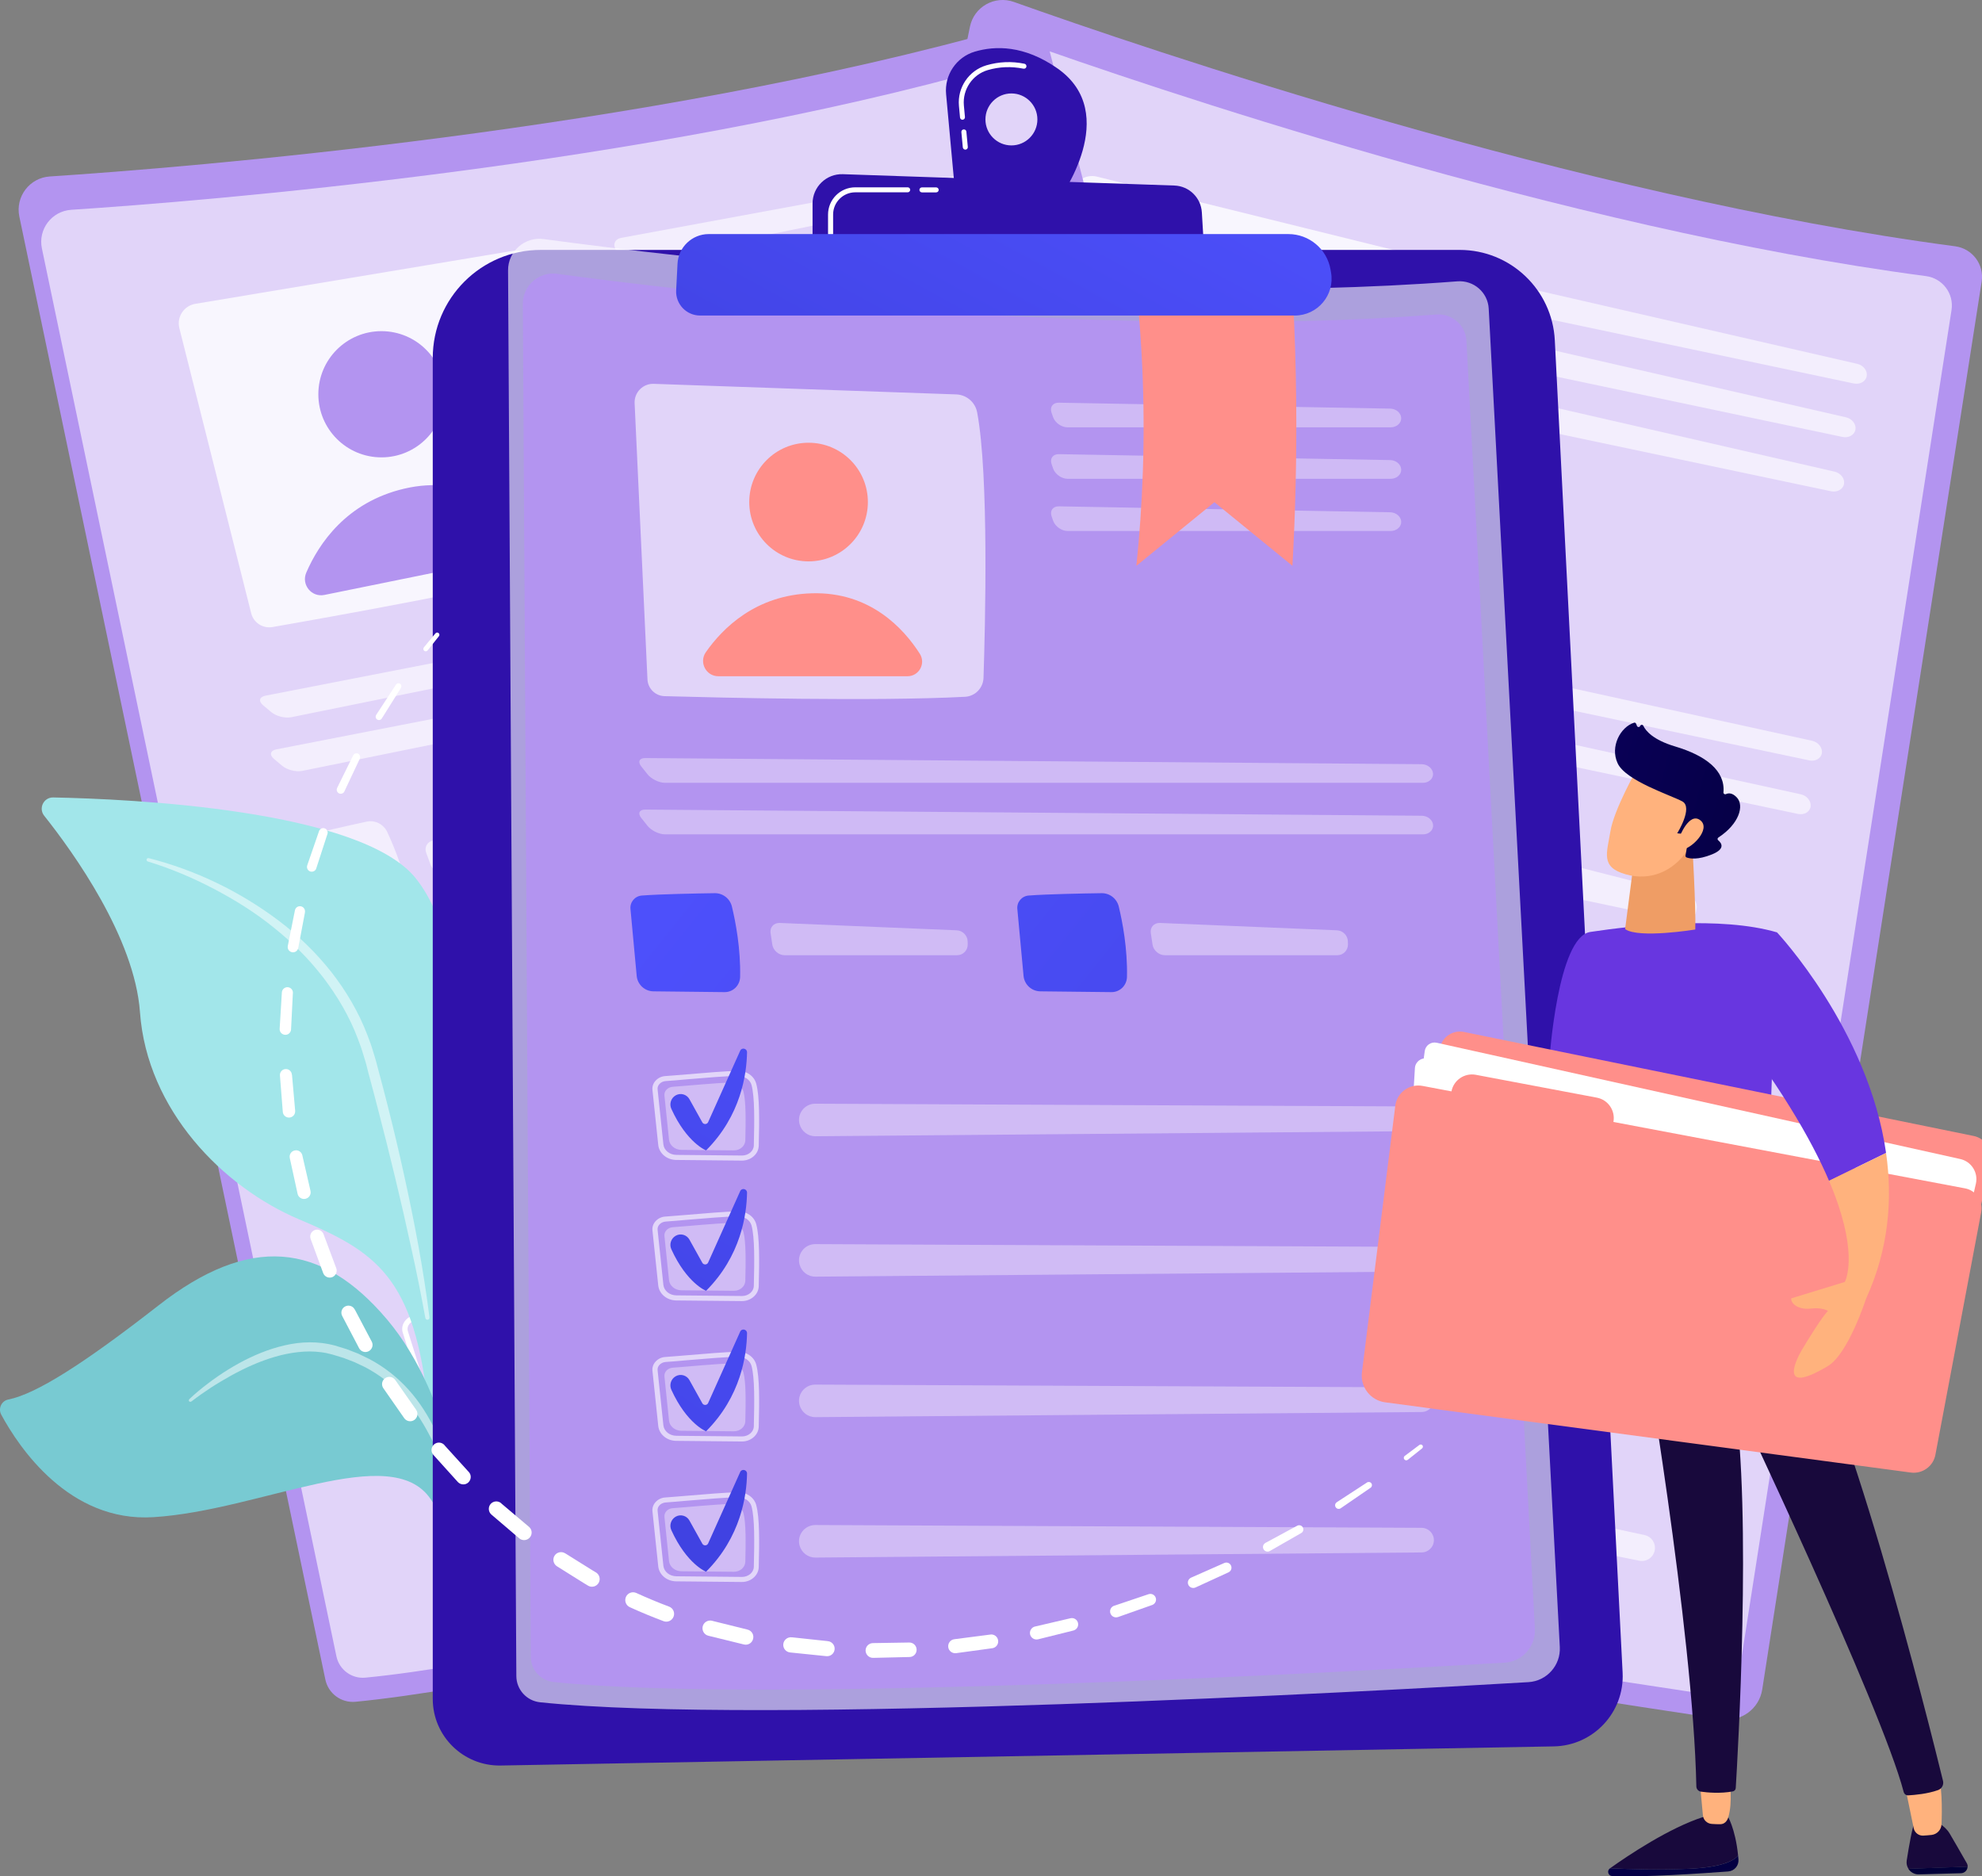 <?xml version="1.0" encoding="utf-8"?>
<!-- Generator: Adobe Illustrator 23.1.0, SVG Export Plug-In . SVG Version: 6.00 Build 0)  -->
<svg version="1.1" id="Layer_1" xmlns="http://www.w3.org/2000/svg" xmlns:xlink="http://www.w3.org/1999/xlink" x="0px" y="0px"
	 viewBox="0 0 2776.8 2628.5" style="enable-background:new 0 0 2776.8 2628.5;" xml:space="preserve">
<rect x="0" y="0" width="2776.8" height="2628.5" fill="#808080" stroke="none"/>
<style type="text/css">
	.st0{display:none;}
	.st1{display:inline;}
	.st2{fill:#FFFFFF;}
	.st3{display:none;fill:url(#SVGID_1_);}
	.st4{fill:#B394F0;}
	.st5{opacity:0.6;fill:#FFFFFF;enable-background:new    ;}
	.st6{opacity:0.78;fill:#FFFFFF;enable-background:new    ;}
	.st7{fill:url(#SVGID_2_);}
	.st8{fill:url(#SVGID_3_);}
	.st9{opacity:0.6;}
	.st10{fill:url(#SVGID_4_);}
	.st11{fill:url(#SVGID_5_);}
	.st12{fill:url(#SVGID_6_);}
	.st13{fill:url(#SVGID_7_);}
	.st14{fill:url(#SVGID_8_);}
	.st15{fill:#A2E6EA;}
	.st16{opacity:0.5;fill:#FFFFFF;enable-background:new    ;}
	.st17{fill:#78CAD2;}
	.st18{fill:#2F11AA;}
	.st19{fill:#E1D4F9;}
	.st20{fill:#FF8F8A;}
	.st21{fill:url(#SVGID_9_);}
	.st22{fill:url(#SVGID_10_);}
	.st23{fill:#E2D6F9;}
	.st24{opacity:0.6;fill:#E2D6F9;enable-background:new    ;}
	.st25{fill:url(#SVGID_11_);}
	.st26{fill:url(#SVGID_12_);}
	.st27{fill:url(#SVGID_13_);}
	.st28{fill:url(#SVGID_14_);}
	.st29{fill:url(#SVGID_15_);}
	.st30{fill:#18093C;}
	.st31{fill:url(#SVGID_16_);}
	.st32{fill:url(#SVGID_17_);}
	.st33{fill:#FFB27D;}
	.st34{fill:url(#SVGID_18_);}
	.st35{fill:#6836E0;}
	.st36{fill:#EF9D65;}
	.st37{fill:url(#SVGID_19_);}
</style>
<g id="Background" class="st0">
	<g class="st1">
		<g>
			<rect x="-460" y="-560.4" class="st2" width="3710" height="3710"/>
		</g>
	</g>
</g>
<g id="Illustration">
	<g>
		
			<linearGradient id="SVGID_1_" gradientUnits="userSpaceOnUse" x1="2793.592" y1="-308.104" x2="292.461" y2="2541.289" gradientTransform="matrix(1 0 0 -1 0 2589.24)">
			<stop  offset="0" style="stop-color:#DAE3FE"/>
			<stop  offset="1" style="stop-color:#E9EFFD"/>
		</linearGradient>
		<path class="st3" d="M2450.4,2267.7c-503.7,531.6-1277.5,374.3-1391.9,349c-144.1-31.8-486.9-107.6-742.7-406.7
			C-75.9,1752.1-36.3,1036.5,266.2,554.1c88-140.4,384.2-557.5,940.4-648.3c32.5-5.3,613.3-90.5,1080.6,301.6
			c63,52.9,164.7,148.6,253.9,288C2817.6,928.1,2948.5,1742.1,2450.4,2267.7z"/>
		<g>
			<path class="st4" d="M1358.9,37.4c5.7-27.9,34.7-44.2,61.5-34.7C1598.1,66,2210.8,275.3,2739.2,345c24.1,3.2,40.9,25.5,37.1,49.5
				l-307.4,1972.2c-4.2,27-29.5,45.6-56.5,41.6C2191,2375.2,1279.8,2235.4,965.7,2134c-19.1-6.2-30.5-25.8-26.5-45.4L1358.9,37.4z"
				/>
			<path class="st5" d="M1370.1,90.8c5.5-26.8,33.4-42.6,59.2-33.4c171,61,760.6,262.3,1269.1,329.4c23.2,3.1,39.3,24.5,35.7,47.6
				l-295.8,1897.9c-4.1,26-28.3,43.9-54.4,40c-213.1-31.9-1089.9-166.4-1392.3-264c-18.4-5.9-29.3-24.8-25.5-43.7L1370.1,90.8z"/>
			<path class="st6" d="M1536.7,247.4c-15.8-3.9-31.5,6.5-34.1,22.5l-66.1,406.3c-2.2,13.5,6.4,26.4,19.7,29.6
				c74.1,17.8,305.1,72.4,437.7,93.2c15,2.4,29.3-7.2,32.9-21.9c18.4-74.9,70.2-293.4,72.3-388.9c0.3-15.4-10.1-29-25.1-32.7
				L1536.7,247.4z"/>
			
				<linearGradient id="SVGID_2_" gradientUnits="userSpaceOnUse" x1="1938.265" y1="2369.627" x2="1271.243" y2="1376.59" gradientTransform="matrix(0.979 0.206 0.206 -0.979 -523.356 2253.781)">
				<stop  offset="0" style="stop-color:#FDF53F"/>
				<stop  offset="1" style="stop-color:#D93C65"/>
			</linearGradient>
			<circle class="st7" cx="1725.7" cy="467.2" r="88.4"/>
			
				<linearGradient id="SVGID_3_" gradientUnits="userSpaceOnUse" x1="2052.181" y1="2293.098" x2="1385.171" y2="1300.079" gradientTransform="matrix(0.979 0.206 0.206 -0.979 -523.356 2253.781)">
				<stop  offset="0" style="stop-color:#FDF53F"/>
				<stop  offset="1" style="stop-color:#D93C65"/>
			</linearGradient>
			<path class="st8" d="M1540.8,693.4l275.6,58.1c16.9,3.6,31-13,24.9-29.1c-15.7-41.6-53.3-105.7-138.7-121.1
				c-82.2-14.9-140.9,23.5-172.6,53.2C1516.5,667.1,1522.7,689.6,1540.8,693.4z"/>
			<g class="st9">
				<path class="st2" d="M2597.2,537.2c8.6,1.8,16.8-2.8,18.1-10.3s-4.6-15.2-13.2-17.2L2121,399.3c-8.6-2-14.7,3.6-13.5,12.3l0.9,7
					c1.2,8.7,9.2,17.4,17.8,19.2L2597.2,537.2z"/>
			</g>
			<g class="st9">
				<path class="st2" d="M2105.1,474.3c-8.6-2-14.7,3.6-13.5,12.3l0.9,7c1.2,8.7,9.2,17.4,17.8,19.2l471.1,99.3
					c8.6,1.8,16.8-2.8,18.1-10.3s-4.6-15.2-13.2-17.2L2105.1,474.3z"/>
			</g>
			<g class="st9">
				<path class="st2" d="M2089.1,550.4c-8.6-2-14.7,3.6-13.5,12.3l0.9,7c1.2,8.7,9.2,17.4,17.8,19.2l471.1,99.3
					c8.6,1.8,16.8-2.8,18.1-10.3s-4.6-15.2-13.2-17.2L2089.1,550.4z"/>
			</g>
			<g class="st9">
				<path class="st2" d="M2534.9,1065.2c8.6,1.8,16.6-2.9,17.6-10.4s-5.1-15.2-13.7-17.1L1409.1,790.3c-8.6-1.9-12.4,3-8.5,10.9
					l6.8,13.6c4,7.9,14.2,15.8,22.9,17.6L2534.9,1065.2z"/>
			</g>
			<g class="st9">
				<path class="st2" d="M1393.3,865.3c-8.6-1.9-12.4,3-8.5,10.9l6.8,13.6c4,7.9,14.2,15.8,22.9,17.6l1104.6,232.8
					c8.6,1.8,16.6-2.9,17.6-10.4s-5.1-15.2-13.7-17.1L1393.3,865.3z"/>
			</g>
			<path class="st5" d="M1361.8,989.5c27.6,3.6,78.8,13.4,106.9,18.9c11.9,2.3,20.6,12.6,21,24.7c0.7,23.6-0.1,64.1-9.7,105.2
				c-2.9,12.3-15.1,20-27.4,17.3l-103.3-22.9c-12.7-2.8-21.2-14.8-19.7-27.7l11.4-99.3C1342.2,995.5,1351.6,988.1,1361.8,989.5z"/>
			<g class="st9">
				<path class="st2" d="M1544.8,1069.8c-8.5-2.2-16,3.2-16.5,12l-1,17.2c-0.5,8.8,6.1,17.5,14.8,19.3l251.4,53
					c8.6,1.8,17.1-3.8,18.8-12.4l0.8-4.3c1.7-8.7-3.9-17.5-12.4-19.7L1544.8,1069.8z"/>
			</g>
			<path class="st5" d="M1925.7,1108.3c27.6,3.6,78.8,13.4,106.9,18.9c11.9,2.3,20.6,12.6,21,24.7c0.7,23.6-0.1,64.1-9.7,105.2
				c-2.9,12.3-15.1,20-27.4,17.3l-103.3-22.9c-12.7-2.8-21.2-14.8-19.7-27.7l11.4-99.3C1906.1,1114.3,1915.4,1106.9,1925.7,1108.3z"
				/>
			<g class="st9">
				<path class="st2" d="M2108.6,1188.6c-8.5-2.2-16,3.2-16.5,12l-1,17.2c-0.5,8.8,6.1,17.5,14.8,19.3l251.4,53
					c8.6,1.8,17.1-3.8,18.8-12.4l0.8-4.3c1.7-8.7-3.9-17.5-12.4-19.7L2108.6,1188.6z"/>
			</g>
			<g>
				<path class="st2" d="M1426.4,1406.5c-0.1,0-0.2,0-0.3-0.1l-95.3-21c-13.6-3-22.9-14.8-21.6-27.4l8.5-81.9
					c0.5-4.8,2.9-9.1,6.9-12.2c4.4-3.4,10.3-4.9,16.1-4.1l0,0c8.2,1.1,19.7,2.6,31.9,4.1c25.7,3.2,57.7,7.1,75.4,10.6
					c12.8,2.6,22.1,12.5,22.8,24.3c1.1,19.4-6.7,54.2-15.4,91.1C1452.6,1401.9,1439.6,1409.3,1426.4,1406.5z M1339.7,1267.2
					c-3.8-0.5-7.7,0.4-10.5,2.6c-2.3,1.8-3.8,4.3-4,7.1l-8.5,81.9c-0.9,8.8,5.9,17.1,15.8,19.3l95.3,21c0.1,0,0.1,0,0.2,0
					c9.3,2,18.3-3,20.2-11c8.6-36.3,16.3-70.5,15.2-88.9c-0.5-8.3-7.5-15.4-16.8-17.4c-17.5-3.5-49.3-7.4-74.9-10.5
					C1359.5,1269.8,1348,1268.4,1339.7,1267.2L1339.7,1267.2z"/>
				<path class="st5" d="M1348.3,1277.7c20.4,2.9,64.9,7.6,85.6,11.7c8.8,1.7,15.4,8.7,15.8,16.7c0.9,15.6-5.8,44.9-12.3,71.9
					c-1.9,8.1-10.8,13-19.9,11l-76.2-16.8c-9.4-2.1-15.8-10.1-14.9-18.6l6.8-65.4C1334,1281.3,1340.7,1276.6,1348.3,1277.7z"/>
				<g class="st9">
					<path class="st2" d="M1521.5,1371c0.6,11.1,8.5,20.3,19.4,22.5l885.2,178.7c10,2,19.7-4.5,21.6-14.6
						c1.8-9.8-4.4-19.2-14.1-21.3L1550.8,1346C1535.3,1342.7,1520.7,1355.1,1521.5,1371z"/>
				</g>
				
					<linearGradient id="SVGID_4_" gradientUnits="userSpaceOnUse" x1="1920.897" y1="1732.918" x2="1422.503" y2="882.276" gradientTransform="matrix(0.979 0.206 0.206 -0.979 -523.356 2253.781)">
					<stop  offset="0" style="stop-color:#A737D5"/>
					<stop  offset="1" style="stop-color:#EF497A"/>
				</linearGradient>
				<path class="st10" d="M1349.7,1291.1L1349.7,1291.1c8-2.7,16.6,1.7,19.1,9.8l11.7,37.7c1.2,3.8,6.2,4.6,8.5,1.4l68.6-94.2
					c3.4-4.7,10.8-1.3,9.5,4.4c-7.2,31.7-28.4,90.4-89.9,130.3c0,0-25.7-16.8-37.8-71.1C1337.6,1301.6,1342.1,1293.7,1349.7,1291.1z
					"/>
				<path class="st2" d="M1383.3,1611.2c-0.1,0-0.2,0-0.3-0.1l-95.3-21c-13.6-3-22.9-14.8-21.6-27.4l8.5-81.9
					c0.5-4.8,2.9-9.1,6.9-12.2c4.4-3.4,10.3-4.9,16.1-4.1l0,0c8.2,1.1,19.7,2.6,31.9,4.1c25.7,3.2,57.7,7.1,75.4,10.6
					c0.1,0,0.3,0.1,0.4,0.1c12.6,2.6,21.8,12.6,22.4,24.3c1.1,19.4-6.7,54.2-15.4,91.1C1409.5,1606.6,1396.5,1614,1383.3,1611.2z
					 M1296.6,1471.9c-3.8-0.5-7.7,0.4-10.5,2.6c-2.3,1.8-3.8,4.3-4,7.1l-8.5,81.9c-0.9,8.8,5.9,17.1,15.8,19.3l95.3,21
					c0.1,0,0.1,0,0.2,0c9.3,2,18.3-3,20.2-11c8.6-36.3,16.3-70.5,15.2-88.9c-0.5-8.3-7.5-15.6-16.8-17.4
					c-17.5-3.5-49.3-7.4-74.9-10.5C1316.4,1474.5,1304.8,1473.1,1296.6,1471.9L1296.6,1471.9z"/>
				<path class="st5" d="M1305.1,1482.4c20.4,2.9,64.9,7.6,85.6,11.7c8.8,1.7,15.4,8.7,15.8,16.7c0.9,15.6-5.8,44.9-12.3,71.9
					c-1.9,8.1-10.8,13-19.9,11l-76.2-16.8c-9.4-2.1-15.8-10.1-14.9-18.6l6.8-65.4C1290.8,1486,1297.6,1481.3,1305.1,1482.4z"/>
				<g class="st9">
					<path class="st2" d="M1478.4,1575.7c0.6,11.1,8.5,20.3,19.4,22.5l885.2,178.7c10,2,19.7-4.5,21.6-14.6
						c1.8-9.8-4.4-19.2-14.1-21.3l-882.8-190.3C1492.1,1547.4,1477.6,1559.8,1478.4,1575.7z"/>
				</g>
				
					<linearGradient id="SVGID_5_" gradientUnits="userSpaceOnUse" x1="2012.097" y1="1679.482" x2="1513.701" y2="828.839" gradientTransform="matrix(0.979 0.206 0.206 -0.979 -523.356 2253.781)">
					<stop  offset="0" style="stop-color:#A737D5"/>
					<stop  offset="1" style="stop-color:#EF497A"/>
				</linearGradient>
				<path class="st11" d="M1306.5,1495.8L1306.5,1495.8c8-2.7,16.6,1.7,19.1,9.8l11.7,37.7c1.2,3.8,6.2,4.6,8.5,1.4l68.6-94.2
					c3.4-4.7,10.8-1.3,9.5,4.4c-7.2,31.7-28.4,90.4-89.9,130.3c0,0-25.7-16.8-37.8-71.1C1294.5,1506.3,1298.9,1498.3,1306.5,1495.8z
					"/>
				<path class="st2" d="M1340.2,1815.9c-0.1,0-0.2,0-0.3-0.1l-95.3-21c-13.6-3-22.9-14.8-21.6-27.4l8.5-81.9
					c0.5-4.8,2.9-9.2,6.9-12.2c4.4-3.4,10.3-5,16.1-4.1l0,0c8.2,1.1,19.7,2.6,31.9,4.1c25.7,3.2,57.7,7.1,75.4,10.6
					c0.1,0,0.3,0.1,0.4,0.1c12.6,2.6,21.8,12.6,22.4,24.3c1.1,19.4-6.7,54.2-15.4,91.1C1366.4,1811.3,1353.4,1818.7,1340.2,1815.9z
					 M1253.5,1676.6c-3.8-0.5-7.7,0.4-10.5,2.6c-2.3,1.8-3.8,4.3-4,7.1l-8.5,81.9c-0.9,8.8,5.9,17.1,15.8,19.3l95.3,21
					c0.1,0,0.1,0,0.2,0c9.3,2,18.3-3,20.2-11c8.6-36.3,16.3-70.5,15.2-88.9c-0.5-8.3-7.5-15.6-16.8-17.4
					c-17.5-3.5-49.3-7.4-74.9-10.5C1273.2,1679.2,1261.7,1677.8,1253.5,1676.6L1253.5,1676.6z"/>
				<path class="st5" d="M1262,1687.1c20.4,2.9,64.9,7.6,85.6,11.7c8.8,1.7,15.4,8.7,15.8,16.7c0.9,15.6-5.8,44.9-12.3,71.9
					c-1.9,8.1-10.8,13-19.9,11l-76.2-16.8c-9.4-2.1-15.8-10.1-14.9-18.6l6.8-65.4C1247.7,1690.7,1254.4,1686,1262,1687.1z"/>
				<g class="st9">
					<path class="st2" d="M1435.3,1780.4c0.6,11.1,8.5,20.3,19.4,22.5l885.2,178.7c10,2,19.7-4.5,21.6-14.6
						c1.8-9.8-4.4-19.2-14.1-21.3l-882.8-190.3C1449,1752.1,1434.5,1764.5,1435.3,1780.4z"/>
				</g>
				
					<linearGradient id="SVGID_6_" gradientUnits="userSpaceOnUse" x1="2088.835" y1="1469.775" x2="1433.052" y2="555.427" gradientTransform="matrix(0.979 0.206 0.206 -0.979 -523.356 2253.781)">
					<stop  offset="0" style="stop-color:#A737D5"/>
					<stop  offset="1" style="stop-color:#EF497A"/>
				</linearGradient>
				<path class="st12" d="M1263.4,1700.5L1263.4,1700.5c8-2.7,16.6,1.7,19.1,9.8l11.7,37.7c1.2,3.8,6.2,4.6,8.5,1.4l68.6-94.2
					c3.4-4.7,10.8-1.3,9.5,4.4c-7.2,31.7-28.4,90.4-89.9,130.3c0,0-25.7-16.8-37.8-71.1C1251.3,1711,1255.8,1703,1263.4,1700.5z"/>
				<path class="st2" d="M1297,2020.6c-0.1,0-0.2,0-0.3-0.1l-95.3-21c-13.6-3-22.9-14.8-21.6-27.4l8.5-81.9
					c0.5-4.8,2.9-9.2,6.9-12.2c4.4-3.4,10.3-5,16.1-4.1l0,0c8.2,1.1,19.7,2.6,31.9,4.1c25.7,3.2,57.7,7.1,75.4,10.6
					c0.1,0,0.3,0.1,0.4,0.1c12.6,2.6,21.8,12.6,22.4,24.3c1.1,19.4-6.7,54.2-15.4,91.1C1323.2,2016,1310.2,2023.4,1297,2020.6z
					 M1210.3,1881.3c-3.8-0.5-7.7,0.4-10.5,2.6c-2.3,1.8-3.8,4.3-4,7.1l-8.5,81.9c-0.9,8.8,5.9,17.1,15.8,19.3l95.3,21
					c0.1,0,0.1,0,0.2,0c9.3,2,18.3-3,20.2-11c8.6-36.3,16.3-70.5,15.2-88.9c-0.5-8.3-7.5-15.7-16.8-17.4
					c-17.5-3.5-49.3-7.4-74.9-10.5C1230.1,1883.9,1218.5,1882.5,1210.3,1881.3L1210.3,1881.3z"/>
				<path class="st5" d="M1218.8,1891.7c20.4,2.9,64.9,7.6,85.6,11.7c8.8,1.7,15.4,8.7,15.8,16.7c0.9,15.6-5.8,44.9-12.3,71.9
					c-1.9,8.1-10.8,13-19.9,11l-76.2-16.8c-9.4-2.1-15.8-10.1-14.9-18.6l6.8-65.4C1204.6,1895.4,1211.3,1890.7,1218.8,1891.7z"/>
				<g class="st9">
					<path class="st2" d="M1392.1,1985.1L1392.1,1985.1c0.6,11.1,8.5,20.3,19.4,22.5l885.2,178.7c10,2,19.7-4.5,21.6-14.6
						c1.8-9.8-4.4-19.2-14.1-21.3l-882.8-190.3C1405.9,1956.8,1391.3,1969.2,1392.1,1985.1z"/>
				</g>
				
					<linearGradient id="SVGID_7_" gradientUnits="userSpaceOnUse" x1="2194.613" y1="1572.541" x2="1696.218" y2="721.898" gradientTransform="matrix(0.979 0.206 0.206 -0.979 -523.356 2253.781)">
					<stop  offset="0" style="stop-color:#A737D5"/>
					<stop  offset="1" style="stop-color:#EF497A"/>
				</linearGradient>
				<path class="st13" d="M1220.3,1905.2L1220.3,1905.2c8-2.7,16.6,1.7,19.1,9.8l11.7,37.7c1.2,3.8,6.2,4.6,8.5,1.4l68.6-94.2
					c3.4-4.7,10.8-1.3,9.5,4.4c-7.2,31.7-28.4,90.4-89.9,130.3c0,0-25.7-16.8-37.8-71.1C1208.2,1915.7,1212.6,1907.7,1220.3,1905.2z
					"/>
			</g>
		</g>
		<g>
			<path class="st4" d="M27.1,303.4c-5.8-27.8,14.3-54.4,42.7-56.2C258,234.8,903.5,183.7,1416.1,38c23.4-6.6,47.6,7.2,53.7,30.7
				l500.5,1932.2c6.9,26.5-8.9,53.6-35.4,60.6c-216.4,57.4-1108.2,290.8-1436.8,322.4c-20,1.9-38.2-11.5-42.3-31.2L27.1,303.4z"/>
			<path class="st5" d="M58.7,348c-5.6-26.8,13.8-52.3,41.1-54.1C280.9,282,902.1,232.8,1395.4,92.6c22.5-6.4,45.8,6.9,51.7,29.5
				l481.7,1859.4c6.6,25.5-8.6,51.5-34.1,58.3c-208.2,55.3-1066.5,279.8-1382.7,310.3c-19.2,1.9-36.8-11.1-40.7-30L58.7,348z"/>
			<path class="st6" d="M251.3,459.8L351.9,859c3.3,13.3,16.3,21.7,29.8,19.4c75.1-13.1,308.8-54.6,438.7-88.1
				c14.7-3.8,24-18.2,21.5-33.2c-12.8-76.1-52-297.2-87.9-385.6c-5.8-14.3-20.8-22.6-36-20l-444.3,74.1
				C257.6,428.3,247.3,444,251.3,459.8z"/>
			<ellipse class="st4" cx="534.4" cy="552.3" rx="88.4" ry="88.4"/>
			<path class="st4" d="M454.5,833.4l276-56.1c16.9-3.4,23.3-24.2,11.3-36.6c-30.9-31.9-90.9-75.9-175.3-56.2
				c-81.4,19-120,77.5-137.3,117.4C421.7,818.9,436.4,837.1,454.5,833.4z"/>
			<g class="st9">
				<path class="st2" d="M1362.1,270.7c8.6-1.8,14.3-9.2,12.6-16.6c-1.7-7.4-10.2-12.1-18.9-10.5l-485.5,89.6
					c-8.7,1.6-12.1,9.1-7.5,16.7l3.6,6.1c4.5,7.6,15.3,12.3,23.9,10.6L1362.1,270.7z"/>
			</g>
			<g class="st9">
				<path class="st2" d="M885.5,408.3c-8.7,1.6-12.1,9.1-7.5,16.7l3.6,6.1c4.5,7.6,15.3,12.3,23.9,10.6l471.8-95.8
					c8.6-1.8,14.3-9.2,12.6-16.6c-1.7-7.4-10.2-12.1-18.9-10.5L885.5,408.3z"/>
			</g>
			<g class="st9">
				<path class="st2" d="M901,484.5c-8.7,1.6-12.1,9.1-7.5,16.7l3.6,6.1c4.5,7.6,15.3,12.3,23.9,10.6l471.8-95.8
					c8.6-1.8,14.3-9.2,12.6-16.6c-1.7-7.4-10.2-12.1-18.9-10.5L901,484.5z"/>
			</g>
			<g class="st9">
				<path class="st2" d="M1514.5,780.1c8.6-1.8,14.1-9.2,12.1-16.5s-10.7-12-19.4-10.3L372,974.5c-8.7,1.7-10.2,7.7-3.5,13.4
					l11.6,9.7c6.8,5.7,19.4,8.9,28,7.1L1514.5,780.1z"/>
			</g>
			<g class="st9">
				<path class="st2" d="M387.3,1049.7c-8.7,1.7-10.2,7.7-3.5,13.4l11.6,9.7c6.8,5.7,19.4,8.9,28,7.1l1106.2-224.7
					c8.6-1.8,14.1-9.2,12.1-16.5s-10.7-12-19.4-10.3L387.3,1049.7z"/>
			</g>
			<path class="st5" d="M407.7,1176.1c26.8-7.6,77.7-19,105.7-25.1c11.9-2.6,23.9,3.4,29.1,14.4c10,21.4,25.4,58.9,32.8,100.4
				c2.2,12.4-5.9,24.4-18.3,26.8l-103.9,20c-12.8,2.5-25.3-5.1-29.1-17.6l-28.9-95.7C392.1,1189.4,397.7,1179,407.7,1176.1z"/>
			<g class="st9">
				<path class="st2" d="M607.5,1177.2c-8.7,1.4-13.4,9.3-10.3,17.6l5.9,16.2c3,8.3,12.6,13.6,21.2,11.9l251.7-51.1
					c8.6-1.8,14.2-10.2,12.3-18.9l-0.9-4.2c-1.9-8.6-10.5-14.5-19.2-13.1L607.5,1177.2z"/>
			</g>
			<path class="st5" d="M972.4,1061.4c26.8-7.6,77.7-19,105.7-25.1c11.9-2.6,23.9,3.4,29.1,14.4c10,21.4,25.4,58.9,32.8,100.4
				c2.2,12.4-5.9,24.4-18.3,26.8l-103.9,19.9c-12.8,2.5-25.3-5.1-29.1-17.6l-28.9-95.7C956.8,1074.7,962.4,1064.3,972.4,1061.4z"/>
			<g class="st9">
				<path class="st2" d="M1172.2,1062.5c-8.7,1.4-13.4,9.3-10.3,17.6l5.9,16.2c3,8.3,12.6,13.6,21.2,11.9l251.7-51.1
					c8.6-1.8,14.2-10.2,12.3-18.9l-0.9-4.2c-1.9-8.6-10.5-14.5-19.2-13.1L1172.2,1062.5z"/>
			</g>
			<g>
				<path class="st2" d="M632.5,1533.3c-0.1,0-0.2,0-0.3,0.1l-95.8,18.5c-13.7,2.6-26.9-4.5-30.7-16.5l-24.7-78.5
					c-1.5-4.6-0.9-9.6,1.5-14c2.7-4.9,7.5-8.6,13.2-10.2l0,0c7.9-2.2,19.1-5.5,30.9-8.9c24.9-7.3,55.8-16.4,73.5-20.2
					c12.8-2.7,25.3,2.7,30.6,13.3c8.7,17.4,15.4,52.4,22,89.7C654.7,1518.7,645.7,1530.6,632.5,1533.3z M497.6,1439.9
					c-3.7,1-6.9,3.4-8.6,6.6c-1.4,2.6-1.7,5.5-0.9,8.1l24.7,78.5c2.7,8.4,12.2,13.4,22.1,11.4l95.8-18.5c0.1,0,0.1,0,0.2,0
					c9.3-1.9,15.6-10,14.2-18.1c-6.5-36.8-13-71.2-21.3-87.7c-3.7-7.4-13-11.2-22.3-9.3c-17.4,3.8-48.2,12.8-72.9,20.1
					C516.8,1434.4,505.6,1437.7,497.6,1439.9L497.6,1439.9z"/>
				<path class="st5" d="M509.6,1446.1c19.8-5.5,62.6-18.8,83.2-23.2c8.8-1.9,17.5,1.8,21.1,9c7,14,12.5,43.5,17.3,70.9
					c1.4,8.2-4.7,16.2-13.9,18l-76.6,14.8c-9.4,1.8-18.5-3-21.1-11.2l-19.6-62.8C497.9,1455.1,502.3,1448.1,509.6,1446.1z"/>
				<g class="st9">
					<path class="st2" d="M705.7,1463c4.9,9.9,15.9,15.3,26.8,13l883.5-187.3c10-2.1,16.3-12,14.1-22c-2.2-9.7-11.7-15.9-21.4-13.9
						l-885.8,175.7C707.1,1431.6,698.6,1448.7,705.7,1463z"/>
				</g>
				<path class="st2" d="M674.1,1738.3c-0.1,0-0.2,0-0.3,0.1l-95.8,18.5c-13.7,2.6-26.9-4.5-30.7-16.5l-24.7-78.5
					c-1.5-4.6-0.9-9.6,1.5-14c2.7-4.9,7.5-8.6,13.2-10.2l0,0c7.9-2.2,19.1-5.5,30.9-8.9c24.9-7.3,55.8-16.4,73.5-20.2
					c0.1,0,0.3-0.1,0.4-0.1c12.6-2.6,25,2.9,30.2,13.4c8.7,17.4,15.4,52.4,22,89.7C696.4,1723.7,687.4,1735.6,674.1,1738.3z
					 M539.3,1644.9c-3.7,1-6.9,3.4-8.6,6.6c-1.4,2.6-1.7,5.5-0.9,8.1l24.7,78.5c2.7,8.4,12.2,13.4,22.1,11.4l95.8-18.5
					c0.1,0,0.1,0,0.2,0c9.3-1.9,15.6-10,14.2-18.1c-6.5-36.8-13-71.2-21.3-87.7c-3.7-7.4-13.1-11.3-22.3-9.3
					c-17.4,3.8-48.2,12.8-72.9,20.1C558.5,1639.4,547.3,1642.7,539.3,1644.9L539.3,1644.9z"/>
				<path class="st5" d="M551.2,1651.1c19.8-5.5,62.6-18.8,83.2-23.2c8.8-1.9,17.5,1.8,21.1,9c7,14,12.5,43.5,17.3,70.9
					c1.4,8.2-4.7,16.2-13.9,18l-76.6,14.8c-9.4,1.8-18.5-3-21.1-11.2l-19.7-62.8C539.6,1660.1,543.9,1653.1,551.2,1651.1z"/>
				<g class="st9">
					<path class="st2" d="M747.3,1668c4.9,9.9,15.9,15.3,26.8,13l883.5-187.3c10-2.1,16.3-12,14.1-22c-2.2-9.7-11.7-15.9-21.4-13.9
						l-885.8,175.7C748.7,1636.6,740.3,1653.7,747.3,1668z"/>
				</g>
				<path class="st2" d="M715.8,1943.3c-0.1,0-0.2,0-0.3,0.1l-95.8,18.5c-13.7,2.6-26.9-4.5-30.7-16.5l-24.7-78.5
					c-1.5-4.6-0.9-9.6,1.5-14c2.7-4.9,7.5-8.6,13.2-10.2l0,0c7.9-2.2,19.1-5.5,30.9-8.9c24.9-7.3,55.8-16.4,73.5-20.2
					c0.1,0,0.3-0.1,0.4-0.1c12.6-2.6,25,2.9,30.2,13.4c8.7,17.4,15.4,52.4,22,89.7C738,1928.7,729,1940.6,715.8,1943.3z
					 M580.9,1849.9c-3.7,1-6.9,3.4-8.6,6.6c-1.4,2.6-1.7,5.5-0.9,8.1l24.7,78.5c2.7,8.4,12.2,13.4,22.1,11.4L714,1936
					c0.1,0,0.1,0,0.2,0c9.3-1.9,15.6-10,14.2-18.1c-6.5-36.8-13-71.2-21.3-87.7c-3.7-7.4-13.1-11.4-22.3-9.3
					c-17.4,3.8-48.2,12.8-72.9,20.1C600.1,1844.4,588.9,1847.7,580.9,1849.9L580.9,1849.9z"/>
				<path class="st5" d="M592.9,1856.1c19.8-5.5,62.6-18.8,83.2-23.2c8.8-1.9,17.5,1.8,21.1,9c7,14,12.5,43.5,17.3,70.9
					c1.4,8.2-4.7,16.2-13.9,18l-76.6,14.8c-9.4,1.8-18.5-3-21.1-11.2l-19.7-62.8C581.2,1865.1,585.5,1858.1,592.9,1856.1z"/>
				<g class="st9">
					<path class="st2" d="M789,1873c4.9,9.9,15.9,15.3,26.8,13l883.5-187.3c10-2.1,16.3-12,14.1-22c-2.2-9.7-11.7-15.9-21.4-13.9
						l-886,175.7C790.3,1841.6,781.9,1858.7,789,1873z"/>
				</g>
				<path class="st2" d="M757.4,2148.3c-0.1,0-0.2,0-0.3,0.1l-95.8,18.5c-13.7,2.6-26.9-4.5-30.7-16.5l-24.7-78.5
					c-1.5-4.6-0.9-9.6,1.5-14c2.7-4.9,7.5-8.6,13.2-10.2l0,0c7.9-2.2,19.1-5.5,30.9-8.9c24.9-7.3,55.8-16.4,73.5-20.2
					c0.1,0,0.3-0.1,0.4-0.1c12.6-2.6,25,2.9,30.2,13.4c8.7,17.4,15.4,52.4,22,89.7C779.6,2133.7,770.6,2145.6,757.4,2148.3z
					 M622.5,2054.9c-3.7,1-6.9,3.4-8.6,6.6c-1.4,2.6-1.7,5.5-0.9,8.1l24.7,78.5c2.7,8.4,12.2,13.4,22.1,11.4l95.8-18.5
					c0.1,0,0.1,0,0.2,0c9.3-1.9,15.6-10,14.2-18.1c-6.5-36.8-13-71.2-21.3-87.7c-3.7-7.4-13.1-11.4-22.3-9.3
					c-17.4,3.8-48.2,12.8-72.9,20.1C641.7,2049.4,630.5,2052.7,622.5,2054.9L622.5,2054.9z"/>
				<path class="st5" d="M634.5,2061.1c19.8-5.5,62.6-18.8,83.2-23.2c8.8-1.9,17.5,1.8,21.1,9c7,14,12.5,43.5,17.3,70.9
					c1.4,8.2-4.7,16.2-13.9,18l-76.6,14.8c-9.4,1.8-18.5-3-21.1-11.2l-19.7-62.8C622.8,2070.1,627.2,2063.1,634.5,2061.1z"/>
				<g class="st9">
					<path class="st2" d="M830.6,2078L830.6,2078c4.9,9.9,15.9,15.3,26.8,13l883.5-187.3c10-2.1,16.3-12,14.1-22
						c-2.2-9.7-11.7-15.9-21.4-13.9l-885.8,175.7C832,2046.6,823.6,2063.7,830.6,2078z"/>
				</g>
				
					<linearGradient id="SVGID_8_" gradientUnits="userSpaceOnUse" x1="784.63" y1="1519.714" x2="286.245" y2="669.088" gradientTransform="matrix(0.98 -0.199 -0.199 -0.98 550.127 2752.321)">
					<stop  offset="0" style="stop-color:#A737D5"/>
					<stop  offset="1" style="stop-color:#EF497A"/>
				</linearGradient>
				<path class="st14" d="M641.1,2072.8L641.1,2072.8c6.3-5.6,15.9-5,21.4,1.4l25.7,30c2.6,3,7.5,1.8,8.3-2.1l25.6-113.7
					c1.3-5.7,9.4-5.5,10.4,0.2c6,32,9.8,94.3-30.8,155.3c0,0-30.3-5.2-62.9-50.2C634.2,2087.2,635.2,2078.2,641.1,2072.8z"/>
			</g>
		</g>
		<g>
			<g>
				<path class="st15" d="M600.1,1975.1c8.8,92.1,29.4,213.8,54.1,318.6h15.5c-32-126.6-61.5-299.9-52.8-499.7
					c8.7-201.5,58.1-446.1-33.9-563c-76.6-97.3-401.5-111.8-508.4-113.9c-13.4-0.3-21,15.1-12.7,25.6
					c41,51.5,126.7,170.9,134.2,275.2c9.9,137.4,116.6,245.2,222.7,290.1S582.2,1787.2,600.1,1975.1z"/>
				<path class="st16" d="M208.3,1202.1c65.7,16.7,127.9,46.7,182.3,87.7c27.2,20.5,51.9,44.5,73.2,71.3c21.1,27,38.8,56.9,51,89
					l4.5,12.1c1.5,4,2.6,8.2,3.9,12.3c1.2,4.1,2.6,8.2,3.7,12.3l3.2,12.2c4.4,16.3,8.7,32.6,12.8,48.9c8.3,32.7,16.1,65.5,23.3,98.4
					c14.5,65.8,27.1,132.1,35.5,199.1c0.2,1.6-0.9,3.1-2.5,3.3s-3-0.9-3.3-2.4v-0.1c-6-33-12.6-66-19.9-98.7
					c-7.1-32.8-14.6-65.6-22.5-98.2l-12-48.9l-12.5-48.8c-4.2-16.3-8.5-32.5-12.9-48.7l-3.1-12.3c-1.1-4.1-2.4-7.9-3.6-11.9
					c-1.2-3.9-2.3-7.9-3.7-11.8l-4.3-11.6c-11.5-30.9-28.5-59.5-48.4-85.8c-10.2-13-20.9-25.6-32.7-37.2l-4.4-4.4l-4.5-4.2
					c-3-2.8-6-5.7-9.1-8.5c-6.3-5.4-12.5-10.9-19-16c-25.8-20.9-54.2-38.6-83.8-54.1c-29.5-15.5-60.6-28.6-92.4-38.3H207
					c-1.2-0.4-1.9-1.7-1.6-2.9C205.8,1202.5,207.1,1201.8,208.3,1202.1z"/>
			</g>
			<g>
				<path class="st17" d="M603.2,2099.8c55.6,81.6,48.4,127.2,50.1,165.9c0.3,6.9,0.7,16.6,1.5,28H670c-3.1-15.7-5.3-31.6-6.1-47.2
					c-5.4-106.8-29.5-289.1-121.6-398.1s-193-119-320-19.9c-105.9,82.6-172,124.3-210.7,132c-9.6,1.9-14.5,12.7-9.8,21.3
					c24.8,45.8,95.1,150.9,213.1,143.5C365.3,2116,547.6,2018.2,603.2,2099.8z"/>
				<path class="st16" d="M265.3,1959.9c8.3-7.9,17.1-15.1,26.2-22c9.1-6.9,18.5-13.4,28.2-19.4c19.5-12,40.2-22.3,62.3-29.3
					c11.1-3.5,22.4-6.2,34.1-7.7c11.6-1.4,23.5-1.6,35.4-0.1c2.9,0.5,5.9,0.8,8.8,1.4c2.9,0.7,5.9,1.2,8.7,2l16.6,5.1l16.2,6.3
					l15.7,7.6c20.6,10.9,39.3,25.5,54.8,42.8c15.6,17.2,27.9,37.1,37.9,57.7l3.8,7.7c1.3,2.6,2.2,5.3,3.4,7.9
					c2.1,5.3,4.4,10.6,6.4,15.9l5.6,16.2c2,5.4,3.2,10.9,4.8,16.4c6.3,21.9,10.6,44.2,14.4,66.5c0.2,1.2-0.6,2.4-1.9,2.6
					c-1.2,0.2-2.3-0.6-2.6-1.7v-0.1c-5.3-21.9-10.4-43.8-17.7-65c-3.3-10.7-7.5-21.1-11.4-31.5c-2.1-5.2-4.5-10.2-6.7-15.3
					c-1.2-2.5-2.2-5.1-3.5-7.6l-3.9-7.4c-10.3-19.7-22.7-38.1-37.6-54.2c-14.9-16.1-32.6-29.4-51.9-39.6l-14.8-7l-15.4-5.9
					l-15.8-4.8c-2.6-0.7-5.2-1.2-7.8-1.9c-2.6-0.6-5.3-0.9-7.9-1.3c-10.6-1.4-21.4-1.3-32.2-0.1s-21.5,3.4-32.1,6.5
					c-21.1,6.1-41.5,15.3-61,26c-9.7,5.4-19.4,11.1-28.8,17.2c-9.3,6.1-18.6,12.6-27.4,19.4h-0.1c-1,0.8-2.5,0.6-3.3-0.4
					C264.3,1962.2,264.5,1960.8,265.3,1959.9z"/>
			</g>
		</g>
		<g>
			<path class="st18" d="M606.3,501.5c0-83.6,67.8-151.4,151.4-151.4h1287.4c71,0,129.6,55.7,133.2,126.6l95,1866.4
				c2.8,55.5-40.9,102.3-96.4,103.3l-1475.5,26.8c-52.2,0.9-95.1-41.1-95.1-93.3L606.3,501.5L606.3,501.5z"/>
			<g>
				<path class="st5" d="M711.8,378.8c-0.2-26.7,23.4-47.5,49.9-43.9c175.8,23.8,780.3,97.6,1280.2,59.2
					c22.8-1.7,42.6,15.5,43.8,38.3l99.6,1874.8c1.4,25.7-18.3,47.7-44,49.2c-210.2,12.4-1075.9,60.5-1384.7,28.2
					c-18.8-2-33.1-17.8-33.2-36.7L711.8,378.8z"/>
				<path class="st4" d="M732.5,425.8c-0.2-25.7,22.5-45.7,48-42.2c169.2,22.9,750.9,93.9,1231.9,57c21.9-1.7,41,14.9,42.1,36.9
					l95.9,1804.2c1.3,24.7-17.6,45.9-42.3,47.4c-202.3,12-1035.4,58.3-1332.6,27.1c-18.1-1.9-31.8-17.1-31.9-35.3L732.5,425.8z"/>
				<path class="st19" d="M889.1,564.9l18,386.8c0.6,12.9,11,23.1,23.9,23.5c71.6,2,294.9,7.5,420.9,0.9c14.3-0.7,25.5-12.3,26-26.5
					c2.4-72.5,7.7-283.7-8.9-371.9c-2.7-14.3-14.9-24.7-29.4-25.2l-423.4-14.8C900.9,537,888.4,549.6,889.1,564.9z"/>
				<ellipse class="st20" cx="1132.8" cy="703.3" rx="83.1" ry="83.1"/>
				<path class="st20" d="M1006.5,947.3h264.9c16.2,0,26-17.9,17.2-31.6c-22.5-35.2-69.6-86.9-151.1-84.6
					c-78.6,2.2-125.2,49-148.6,82.5C979,927.8,989.1,947.3,1006.5,947.3z"/>
				<g class="st9">
					<path class="st19" d="M1948.4,598.6c8.3,0,14.9-5.8,14.7-13c-0.2-7.1-7.2-13.1-15.5-13.2l-464.3-8.3c-8.3-0.1-12.8,6.1-10.1,14
						l2.2,6.3c2.8,7.8,11.8,14.2,20.1,14.2H1948.4z"/>
				</g>
				<g class="st9">
					<path class="st19" d="M1483.4,636.2c-8.3-0.1-12.8,6.1-10.1,14l2.2,6.3c2.8,7.8,11.8,14.2,20.1,14.2h452.8
						c8.3,0,14.9-5.8,14.7-13c-0.2-7.1-7.2-13.1-15.5-13.2L1483.4,636.2z"/>
				</g>
				<g class="st9">
					<path class="st19" d="M1483.4,709.3c-8.3-0.1-12.8,6.1-10.1,14l2.2,6.3c2.8,7.8,11.8,14.2,20.1,14.2h452.8
						c8.3,0,14.9-5.8,14.7-13c-0.2-7.1-7.2-13.1-15.5-13.2L1483.4,709.3z"/>
				</g>
				<g class="st9">
					<path class="st19" d="M1993.5,1096.6c8.3,0,14.7-5.8,14.2-13s-7.6-13-15.9-13.1l-1087.7-8.6c-8.3-0.1-10.9,5.2-5.7,11.7
						l8.9,11.2c5.2,6.5,16.2,11.8,24.5,11.8H1993.5z"/>
				</g>
				<g class="st9">
					<path class="st19" d="M904.1,1134.1c-8.3-0.1-10.9,5.2-5.7,11.7l8.9,11.2c5.2,6.5,16.2,11.8,24.5,11.8h1061.8
						c8.3,0,14.7-5.8,14.2-13s-7.6-13-15.9-13.1L904.1,1134.1z"/>
				</g>
				
					<linearGradient id="SVGID_9_" gradientUnits="userSpaceOnUse" x1="745.149" y1="1440.062" x2="1984.439" y2="449.421" gradientTransform="matrix(1 0 0 -1 0 2589.24)">
					<stop  offset="0" style="stop-color:#4F52FF"/>
					<stop  offset="1" style="stop-color:#4042E2"/>
				</linearGradient>
				<path class="st21" d="M899.2,1254.5c26.2-2,75.1-2.9,102.1-3.3c11.4-0.2,21.4,7.6,24.1,18.7c5.2,21.6,12.4,59,11.5,98.7
					c-0.3,11.9-10,21.4-21.9,21.2l-99.5-1.1c-12.2-0.1-22.4-9.5-23.5-21.7l-8.7-93.6C882.3,1263.8,889.5,1255.2,899.2,1254.5z"/>
				
					<linearGradient id="SVGID_10_" gradientUnits="userSpaceOnUse" x1="956.455" y1="1704.406" x2="2195.745" y2="713.765" gradientTransform="matrix(1 0 0 -1 0 2589.24)">
					<stop  offset="0" style="stop-color:#4F52FF"/>
					<stop  offset="1" style="stop-color:#4042E2"/>
				</linearGradient>
				<path class="st22" d="M1441.2,1254.5c26.2-2,75.1-2.9,102.1-3.3c11.4-0.2,21.4,7.6,24.1,18.7c5.2,21.6,12.4,59,11.5,98.7
					c-0.3,11.9-10,21.4-21.9,21.2l-99.5-1.1c-12.2-0.1-22.4-9.5-23.5-21.7l-8.7-93.6C1424.3,1263.8,1431.5,1255.2,1441.2,1254.5z"/>
				<g class="st9">
					<path class="st23" d="M1625.1,1292.9c-8.3-0.3-14.1,6.1-12.8,14.3l2.4,16c1.2,8.2,9,14.9,17.3,14.9h241.6
						c8.3,0,15-6.8,14.9-15.1l-0.1-4.1c-0.1-8.3-7-15.4-15.3-15.7L1625.1,1292.9z"/>
				</g>
				<g class="st9">
					<path class="st23" d="M1092.4,1292.9c-8.3-0.3-14.1,6.1-12.8,14.3l2.4,16c1.2,8.2,9,14.9,17.3,14.9h241.6
						c8.3,0,15-6.8,14.9-15.1l-0.1-4.1c-0.1-8.3-7-15.4-15.3-15.7L1092.4,1292.9z"/>
				</g>
				<g>
					<path class="st23" d="M1039.5,1625.8c-0.1,0-0.2,0-0.3,0l-91.8-0.9c-13.1-0.1-23.9-9.2-25.2-21l-8.1-77c-0.5-4.5,0.9-9,4-12.6
						c3.4-4,8.5-6.6,14-6.9l0,0c7.7-0.5,18.6-1.5,30.2-2.4c24.3-2.1,54.5-4.6,71.5-4.9c12.3-0.1,22.8,7.2,25.7,18
						c4.8,17.7,4.4,51.2,3.5,86.8C1062.8,1616.5,1052.2,1625.8,1039.5,1625.8z M932.7,1514.4c-3.6,0.2-7,1.9-9.1,4.4
						c-1.8,2.1-2.6,4.7-2.3,7.3l8.1,77c0.9,8.3,8.7,14.6,18.2,14.7l91.8,0.9c0.1,0,0.1,0,0.2,0c8.9,0,16.3-6.3,16.5-14
						c0.9-35.1,1.3-68-3.2-84.8c-2-7.5-9.9-12.7-18.8-12.8c-16.7,0.2-46.8,2.8-71,4.8C951.4,1513,940.5,1513.9,932.7,1514.4
						L932.7,1514.4z"/>
					<path class="st24" d="M942.6,1522.4c19.3-1.3,61.2-5.6,81.1-5.8c8.4-0.1,15.8,5,17.8,12.3c3.8,14.2,3.3,42.5,2.7,68.6
						c-0.2,7.8-7.4,14.1-16.1,14l-73.4-0.7c-9-0.1-16.5-6.2-17.4-14.2l-6.4-61.6C930.1,1528.5,935.4,1522.9,942.6,1522.4z"/>
					<g class="st9">
						<path class="st23" d="M1120.2,1574.7c2.7,10.1,11.8,17.1,22.2,17l849.4-7.2c9.6-0.1,17.3-8,17.1-17.6
							c-0.2-9.3-7.8-16.8-17.2-16.9l-849.4-3.9C1127.3,1546,1116.3,1560.2,1120.2,1574.7z"/>
					</g>
					
						<linearGradient id="SVGID_11_" gradientUnits="userSpaceOnUse" x1="1216.075" y1="1435.42" x2="747.296" y2="635.325" gradientTransform="matrix(1 0 0 -1 0 2589.24)">
						<stop  offset="0" style="stop-color:#4F52FF"/>
						<stop  offset="1" style="stop-color:#4042E2"/>
					</linearGradient>
					<path class="st25" d="M946.5,1534.5L946.5,1534.5c6.8-4,15.6-1.6,19.4,5.3l18.1,32.5c1.8,3.2,6.6,3,8.1-0.4l44.9-100
						c2.2-5,9.7-3.3,9.6,2.2c-0.5,30.6-8.6,88.7-57.4,137.4c0,0-26.9-10.5-48.6-58.1C937.4,1546.4,940,1538.3,946.5,1534.5z"/>
					<path class="st23" d="M1039.5,1822.6c-0.1,0-0.2,0-0.3,0l-91.8-0.9c-13.1-0.1-23.9-9.2-25.2-21l-8.1-77c-0.5-4.5,0.9-9,4-12.6
						c3.4-4,8.5-6.6,14-6.9l0,0c7.7-0.5,18.6-1.5,30.2-2.4c24.3-2.1,54.5-4.6,71.5-4.9c0.1,0,0.2,0,0.4,0c12.1,0,22.5,7.4,25.3,18
						c4.8,17.7,4.4,51.2,3.5,86.8C1062.8,1813.2,1052.2,1822.6,1039.5,1822.6z M932.7,1711.2c-3.6,0.2-7,1.9-9.1,4.4
						c-1.8,2.1-2.6,4.7-2.3,7.3l8.1,77c0.9,8.3,8.7,14.6,18.2,14.7l91.8,0.9c0.1,0,0.1,0,0.2,0c8.9,0,16.3-6.3,16.5-14
						c0.9-35.1,1.3-68-3.2-84.8c-2-7.5-10-12.9-18.8-12.8c-16.7,0.2-46.8,2.8-71,4.8C951.4,1709.7,940.5,1710.7,932.7,1711.2
						L932.7,1711.2z"/>
					<path class="st24" d="M942.6,1719.1c19.3-1.3,61.2-5.6,81.1-5.8c8.4-0.1,15.8,5,17.8,12.3c3.8,14.2,3.3,42.5,2.7,68.6
						c-0.2,7.8-7.4,14.1-16.1,14l-73.4-0.7c-9-0.1-16.5-6.2-17.4-14.2l-6.4-61.6C930.1,1725.3,935.4,1719.6,942.6,1719.1z"/>
					<g class="st9">
						<path class="st23" d="M1120.2,1771.4c2.7,10.1,11.8,17.1,22.2,17l849.4-7.2c9.6-0.1,17.3-8,17.1-17.6
							c-0.2-9.3-7.8-16.8-17.2-16.9l-849.4-3.9C1127.3,1742.7,1116.3,1756.9,1120.2,1771.4z"/>
					</g>
					
						<linearGradient id="SVGID_12_" gradientUnits="userSpaceOnUse" x1="1301.875" y1="1385.15" x2="833.096" y2="585.053" gradientTransform="matrix(1 0 0 -1 0 2589.24)">
						<stop  offset="0" style="stop-color:#4F52FF"/>
						<stop  offset="1" style="stop-color:#4042E2"/>
					</linearGradient>
					<path class="st26" d="M946.5,1731.2L946.5,1731.2c6.8-4,15.6-1.6,19.4,5.3L984,1769c1.8,3.2,6.6,3,8.1-0.4l44.9-100
						c2.2-5,9.7-3.3,9.6,2.2c-0.5,30.6-8.6,88.7-57.4,137.4c0,0-26.9-10.5-48.6-58.1C937.4,1743.2,940,1735,946.5,1731.2z"/>
					<path class="st23" d="M1039.5,2019.3c-0.1,0-0.2,0-0.3,0l-91.8-0.9c-13.1-0.1-23.9-9.1-25.2-21l-8.1-77c-0.5-4.5,0.9-9,4-12.6
						c3.4-4,8.5-6.6,14-6.9l0,0c7.7-0.5,18.6-1.5,30.2-2.4c24.3-2.1,54.5-4.6,71.5-4.9c0.1,0,0.2,0,0.4,0c12.1,0,22.5,7.4,25.3,18
						c4.8,17.7,4.4,51.2,3.5,86.8C1062.8,2010,1052.2,2019.3,1039.5,2019.3z M932.7,1907.9c-3.6,0.2-7,1.9-9.1,4.4
						c-1.8,2.1-2.6,4.7-2.3,7.3l8.1,77c0.9,8.3,8.7,14.6,18.2,14.7l91.8,0.9c0.1,0,0.1,0,0.2,0c8.9,0,16.3-6.3,16.5-14
						c0.9-35.1,1.3-68-3.2-84.8c-2-7.5-10-12.9-18.8-12.8c-16.7,0.2-46.8,2.8-71,4.8C951.4,1906.5,940.5,1907.4,932.7,1907.9
						L932.7,1907.9z"/>
					<path class="st24" d="M942.6,1915.9c19.3-1.3,61.2-5.6,81.1-5.8c8.4-0.1,15.8,5,17.8,12.3c3.8,14.2,3.3,42.5,2.7,68.6
						c-0.2,7.8-7.4,14.1-16.1,14l-73.4-0.7c-9-0.1-16.5-6.2-17.4-14.2l-6.4-61.6C930.1,1922,935.4,1916.4,942.6,1915.9z"/>
					<g class="st9">
						<path class="st23" d="M1120.2,1968.2c2.7,10.1,11.8,17.1,22.2,17l849.4-7.2c9.6-0.1,17.3-8,17.1-17.6
							c-0.2-9.3-7.8-16.8-17.2-16.9l-849.4-3.9C1127.3,1939.5,1116.3,1953.7,1120.2,1968.2z"/>
					</g>
					
						<linearGradient id="SVGID_13_" gradientUnits="userSpaceOnUse" x1="1374.06" y1="1187.899" x2="757.245" y2="327.883" gradientTransform="matrix(1 0 0 -1 0 2589.24)">
						<stop  offset="0" style="stop-color:#4F52FF"/>
						<stop  offset="1" style="stop-color:#4042E2"/>
					</linearGradient>
					<path class="st27" d="M946.5,1928L946.5,1928c6.8-4,15.6-1.6,19.4,5.3l18.1,32.5c1.8,3.2,6.6,3,8.1-0.4l44.9-100
						c2.2-5,9.7-3.3,9.6,2.2c-0.5,30.6-8.6,88.7-57.4,137.4c0,0-26.9-10.5-48.6-58.1C937.4,1940,940,1931.8,946.5,1928z"/>
					<path class="st23" d="M1039.5,2216.1c-0.1,0-0.2,0-0.3,0l-91.8-0.9c-13.1-0.1-23.9-9.1-25.2-21l-8.1-77c-0.5-4.5,0.9-9,4-12.6
						c3.4-4,8.5-6.6,14-6.9l0,0c7.7-0.5,18.6-1.5,30.2-2.4c24.3-2.1,54.5-4.6,71.5-4.9c0.1,0,0.2,0,0.4,0c12.1,0,22.5,7.4,25.3,18
						c4.8,17.7,4.4,51.2,3.5,86.8C1062.8,2206.7,1052.2,2216.1,1039.5,2216.1z M932.7,2104.7c-3.6,0.2-7,1.9-9.1,4.4
						c-1.8,2.1-2.6,4.7-2.3,7.3l8.1,77c0.9,8.3,8.7,14.6,18.2,14.7l91.8,0.9c0.1,0,0.1,0,0.2,0c8.9,0,16.3-6.3,16.5-14
						c0.9-35.1,1.3-68-3.2-84.8c-2-7.5-10-13-18.8-12.8c-16.7,0.2-46.8,2.8-71,4.8C951.4,2103.2,940.5,2104.2,932.7,2104.7
						L932.7,2104.7z"/>
					<path class="st24" d="M942.6,2112.7c19.3-1.3,61.2-5.6,81.1-5.8c8.4-0.1,15.8,5,17.8,12.3c3.8,14.2,3.3,42.5,2.7,68.6
						c-0.2,7.8-7.4,14.1-16.1,14l-73.4-0.7c-9-0.1-16.5-6.2-17.4-14.2l-6.4-61.6C930.1,2118.8,935.4,2113.1,942.6,2112.7z"/>
					<g class="st9">
						<path class="st23" d="M1120.2,2164.9L1120.2,2164.9c2.7,10.1,11.8,17.1,22.2,17l849.4-7.2c9.6-0.1,17.3-8,17.1-17.6
							c-0.2-9.3-7.8-16.8-17.2-16.9l-849.4-3.9C1127.3,2136.3,1116.3,2150.4,1120.2,2164.9z"/>
					</g>
					
						<linearGradient id="SVGID_14_" gradientUnits="userSpaceOnUse" x1="1473.52" y1="1284.584" x2="1004.74" y2="484.488" gradientTransform="matrix(1 0 0 -1 0 2589.24)">
						<stop  offset="0" style="stop-color:#4F52FF"/>
						<stop  offset="1" style="stop-color:#4042E2"/>
					</linearGradient>
					<path class="st28" d="M946.5,2124.7L946.5,2124.7c6.8-4,15.6-1.6,19.4,5.3l18.1,32.5c1.8,3.2,6.6,3,8.1-0.4l44.9-100
						c2.2-5,9.7-3.3,9.6,2.2c-0.5,30.6-8.6,88.7-57.4,137.4c0,0-26.9-10.5-48.6-58.1C937.4,2136.7,940,2128.6,946.5,2124.7z"/>
				</g>
			</g>
			<path class="st18" d="M1481.2,95.6c-46.5-32.4-86.9-31.7-115.4-23.3c-26,7.7-42.8,32.7-40.3,59.7l12.3,134l146.1,13
				C1483.9,278.9,1572.4,159,1481.2,95.6z M1417,203.7c-20.1,0-36.4-16.3-36.4-36.4c0-20.1,16.3-36.4,36.4-36.4s36.4,16.3,36.4,36.4
				S1437.1,203.7,1417,203.7z"/>
			<path class="st2" d="M1352.4,209.6c-1.8,0-3.3-1.4-3.5-3.2l-2-21.3c-0.2-1.9,1.2-3.7,3.2-3.8c2-0.2,3.7,1.2,3.8,3.2l2,21.3
				c0.2,1.9-1.2,3.7-3.2,3.8C1352.6,209.6,1352.5,209.6,1352.4,209.6z M1348.5,167.8c-1.8,0-3.3-1.4-3.5-3.2l-1.5-16.2
				c-2.4-25.7,13.8-49.6,38.4-56.9c17.4-5.1,35.4-5.9,53.4-2.2c1.9,0.4,3.1,2.3,2.7,4.2s-2.2,3.1-4.2,2.7c-16.9-3.4-33.7-2.8-50,2
				c-21.4,6.3-35.4,27.1-33.4,49.5l1.5,16.2c0.2,1.9-1.2,3.7-3.2,3.8C1348.8,167.8,1348.7,167.8,1348.5,167.8z"/>
			<path class="st18" d="M1138.4,352.5v-67.4c0-23.3,19.3-41.9,42.5-41.1l464.4,15.9c20.6,0.7,37.3,17,38.5,37.6l3.9,64.7
				L1138.4,352.5z"/>
			<path class="st2" d="M1311.6,269.5h-20c-1.9,0-3.5-1.6-3.5-3.5s1.6-3.5,3.5-3.5h20c1.9,0,3.5,1.6,3.5,3.5
				C1315.1,267.9,1313.6,269.5,1311.6,269.5z"/>
			<path class="st2" d="M1163.6,331.4c-1.9,0-3.5-1.6-3.5-3.5v-27.3c0-21.1,17.1-38.2,38.2-38.2h73.4c1.9,0,3.5,1.6,3.5,3.5
				s-1.6,3.5-3.5,3.5h-73.4c-17.2,0-31.1,14-31.1,31.1v27.3C1167.1,329.8,1165.5,331.4,1163.6,331.4z"/>
			<path class="st20" d="M1810.7,792.6l-109.3-89.1l-109.3,89.1c8.7-83.9,12.8-177.4,8.2-278.9c-1.5-32.3-3.7-63.7-6.6-93.9
				c-0.4-3.9,0.9-7.7,3.5-10.6s6.4-4.5,10.3-4.5c63.4,0,126.8,0,190.2,0c7.4,0,13.4,5.8,13.8,13.1c2.4,46.4,4,94.5,4.5,144.1
				C1816.8,642.7,1814.8,719.7,1810.7,792.6z"/>
			
				<linearGradient id="SVGID_15_" gradientUnits="userSpaceOnUse" x1="1615.197" y1="2588.756" x2="1206.336" y2="1838.004" gradientTransform="matrix(1 0 0 -1 0 2589.24)">
				<stop  offset="0" style="stop-color:#4F52FF"/>
				<stop  offset="1" style="stop-color:#4042E2"/>
			</linearGradient>
			<path class="st29" d="M949.2,369.6c1.1-23.3,20.4-41.7,43.7-41.7H1805c29.2,0,54.2,21,59.1,49.8l0.7,4
				c5.5,31.5-18.8,60.3-50.8,60.3H980.8c-19.1,0-34.4-16-33.5-35.1L949.2,369.6z"/>
		</g>
		<g>
			<path class="st30" d="M2367,2617.8c-42.5,2-83.7,0.7-111.2-0.7c25-17.8,82.7-56.6,131-72l33.1-2c0,0,11.2,17.1,15.2,56.1
				C2429.6,2606.1,2413.6,2615.6,2367,2617.8z"/>
			
				<linearGradient id="SVGID_16_" gradientUnits="userSpaceOnUse" x1="2114.596" y1="240.692" x2="2495.241" y2="-196.084" gradientTransform="matrix(1 0 0 -1 0 2589.24)">
				<stop  offset="0" style="stop-color:#090056"/>
				<stop  offset="1" style="stop-color:#020039"/>
			</linearGradient>
			<path class="st31" d="M2255.5,2617.3c0.1-0.1,0.2-0.2,0.3-0.2c27.5,1.4,68.7,2.6,111.2,0.7c46.6-2.1,62.6-11.7,68.1-18.5
				c0.2,1.8,0.4,3.6,0.5,5.5c0.7,8.6-5.7,16.1-14.3,16.8c-34.8,2.6-121.2,8.6-162.9,6.4C2253,2627.6,2251,2620.5,2255.5,2617.3z"/>
			<path class="st30" d="M2671.3,2606.4c3.1-20,8.1-48.8,12-56.2c6.1-11.6,26.8,0,26.8,0s14.6,6.8,21.3,18.1
				c4.3,7.2,16.1,27.7,24.1,41.7c0.9,1.6,1.3,3.3,1.3,5l-83,2.9C2671.6,2614.5,2670.7,2610.6,2671.3,2606.4z"/>
			
				<linearGradient id="SVGID_17_" gradientUnits="userSpaceOnUse" x1="2323.159" y1="422.456" x2="2703.804" y2="-14.32" gradientTransform="matrix(1 0 0 -1 0 2589.24)">
				<stop  offset="0" style="stop-color:#090056"/>
				<stop  offset="1" style="stop-color:#020039"/>
			</linearGradient>
			<path class="st32" d="M2756.6,2614.9c-0.1,4.7-3.9,9-9.2,9.2l-59.1,1.6c-6.2,0.2-11.7-3.1-14.7-7.9L2756.6,2614.9z"/>
			<path class="st33" d="M2665,2483.8c0.7,2.4,11.4,54.4,16.1,77.2c1.3,6.3,7,10.7,13.4,10.4c3.5-0.2,7.6-0.5,11.9-1
				c7.6-1,13.4-7.3,13.7-15c0.8-20,1.1-58.4-6.2-73.2C2703.7,2461.6,2665,2483.8,2665,2483.8z"/>
			<path class="st33" d="M2426.4,2498.7c-4.6-0.1,1.8,23.8-5.1,47.2c-1.6,5.3-5.5,9.5-11.1,9.5c-3.6,0-7.8,0-12.1-0.4
				c-6.5-0.5-11.7-5.5-12.3-12l-5.7-60.9L2426.4,2498.7z"/>
			<path class="st30" d="M2297.7,1851c2.1,10,74.5,432.7,78.9,651.5c0.1,3.7,2.8,6.7,6.4,7.3c9.2,1.3,27.1,2.9,44.5-0.3
				c2.4-0.4,4.2-2.4,4.3-4.8c2.5-40.8,22.9-385.4-2-547.7c0,0,206.1,433.7,237.3,553.3c0.8,2.9,3.4,4.9,6.4,4.7
				c8.8-0.5,27.2-2.1,41.8-7.4c5.2-1.9,8.2-7.4,6.9-12.8c-17.5-71.6-139.8-564.7-222.8-673.3L2297.7,1851z"/>
			
				<linearGradient id="SVGID_18_" gradientUnits="userSpaceOnUse" x1="2441.059" y1="781.648" x2="2251.708" y2="536.845" gradientTransform="matrix(-1 0 0 -1 4752.39 2589.24)">
				<stop  offset="0" style="stop-color:#CB236D"/>
				<stop  offset="1" style="stop-color:#4C246D"/>
			</linearGradient>
			<path class="st34" d="M2429.8,1959.7c0.7,0,1.4-0.3,1.9-0.8c1.1-1,1.1-2.8,0-3.8l-27.6-28.2c-1-1.1-2.8-1.1-3.8,0
				c-1.1,1-1.1,2.8,0,3.8l27.6,28.2C2428.4,1959.4,2429.1,1959.7,2429.8,1959.7z"/>
			<path class="st35" d="M2228,1305.5c61.7-9.3,182.7-22.5,261.6,0.6L2481,1550l-286-30.8l-24.3-34.5
				C2170.8,1484.7,2182.1,1312.4,2228,1305.5z"/>
			<path class="st36" d="M2370.5,1174.9c0,0,5.7,97,4.6,127.2c0,0-79.4,13-98.3-0.6l14.9-115L2370.5,1174.9z"/>
			<g>
				<path class="st33" d="M2293.2,1077.7c0,0-32,56.1-37,86.9c-5.1,30.7-13.9,50.1,21.2,60.1c35.1,10.1,67.1-4.5,86.7-33.5
					c0,0,30.7-44.7,27-64.8C2387.5,1106.4,2293.2,1077.7,2293.2,1077.7z"/>
				
					<linearGradient id="SVGID_19_" gradientUnits="userSpaceOnUse" x1="2245.338" y1="1504.514" x2="2613.704" y2="1404.53" gradientTransform="matrix(1 0 0 -1 0 2589.24)">
					<stop  offset="0" style="stop-color:#090056"/>
					<stop  offset="1" style="stop-color:#020039"/>
				</linearGradient>
				<path class="st37" d="M2354.3,1167.8l-4.5-0.5c0,0,22.7-36.2,7.1-44.7c-15.6-8.5-79-28.7-90.5-53.2c-11.1-23.6,4-51,22.9-57
					c1.2-0.4,2.5,0.3,2.9,1.5l1.2,3c0.8,2,3.7,2.1,4.5,0l0,0c0.8-1.9,3.5-2.1,4.4-0.2c3.5,7.3,13.9,19.8,44.4,28.9
					c43.2,12.9,70.5,33.9,67.9,64.4c-0.2,1.9,1.8,3.2,3.5,2.4c3.5-1.6,8.8-2,15.1,4.6c11,11.5,3.2,37.4-25.7,56.2
					c-1.4,0.9-1.6,2.9-0.3,3.9c4.5,3.7,10.8,11.9-8.8,19.8c-20.1,8.1-31.2,5.8-35.4,4.3c-1.1-0.4-1.8-1.5-1.6-2.7l4.6-26.8
					c0.2-1.4-0.7-2.7-2.1-2.8L2354.3,1167.8z"/>
				<path class="st33" d="M2352.6,1173.3c0,0,13.8-36.6,29.6-24.2c15.7,12.4-13.3,41.2-27,41.2L2352.6,1173.3z"/>
			</g>
			<g>
				<path class="st20" d="M2010.1,1496.3l7.6-29.8c3.8-14.7,18.4-23.9,33.3-20.9l714.1,145.7c16.3,3.3,26.7,19.2,23.3,35.5
					l-43.5,206.4L2010.1,1496.3z"/>
				<path class="st2" d="M1942.4,1858.3l53.7-386c1.1-8,8.8-13.3,16.7-11.6l733.5,162.9c15.7,3.5,25.5,19,21.9,34.7l-61.6,266.8
					L1942.4,1858.3z"/>
				<path class="st2" d="M1961.7,1840.9l20.6-344.6c0.5-8.9,8.8-15.2,17.5-13.3l741.2,156.8c10.5,2.2,17.3,12.2,15.7,22.8
					l-39.5,248.9L1961.7,1840.9z"/>
				<path class="st20" d="M1908.1,1922.3l46.7-373.2c2.3-18.6,19.9-31.4,38.3-27.9l760,143.5c15.4,2.9,25.5,17.8,22.6,33.2
					l-64.2,340.1c-3,16-18.1,26.9-34.3,24.8l-736.8-98.4C1919.9,1961.5,1905.5,1942.8,1908.1,1922.3z"/>
				<path class="st20" d="M2260.4,1571.7L2260.4,1571.7c-3,15.8-18.2,26.2-34.1,23.3l-169.5-32c-15.8-3-26.2-18.2-23.3-34.1l0,0
					c3-15.8,18.2-26.2,34.1-23.3l169.5,32C2253,1540.6,2263.4,1555.8,2260.4,1571.7z"/>
			</g>
			<path class="st35" d="M2409.8,1412.5l79.8-106.4c0,0,128.2,136.2,152.8,309l-79.9,39C2537.6,1595.9,2491.9,1517,2409.8,1412.5z"
				/>
			<path class="st33" d="M2524.1,1891.6c9.4-15.8,27.9-45.9,36.9-55.3c0,0-8.2-5.2-23.9-3.2c-15.7,1.9-28.1-5.7-27.6-14.3l75.1-23
				c3.4-7,18.2-47-22.1-141.7l79.9-39c9.2,64.7,3.9,134.5-28.1,204.3c0,0-24.8,77.1-53.4,94.2
				C2486.5,1958.2,2520.5,1897.7,2524.1,1891.6z"/>
		</g>
		<g>
			<path class="st2" d="M615,891.1L599.2,911l-0.1,0.1c-1.1,1.5-3.3,1.7-4.7,0.6c-1.5-1.1-1.7-3.3-0.6-4.7c0,0,0,0,0-0.1l16.3-19.7
				c1.1-1.3,3-1.5,4.3-0.4C615.8,887.9,616,889.7,615,891.1L615,891.1z"/>
			<path class="st2" d="M561.7,963.7l-26.7,42.6l-0.1,0.2c-1.4,2.2-4.2,2.8-6.4,1.5c-2.2-1.4-2.8-4.2-1.5-6.4v-0.1l27.8-42.5
				c1.2-1.9,3.8-2.4,5.7-1.2c1.9,1.2,2.4,3.7,1.2,5.6V963.7z"/>
			<path class="st2" d="M504,1063l-21.4,45.4l-0.1,0.3c-1.3,2.8-4.7,4-7.5,2.7s-4-4.7-2.7-7.5v-0.1l22.5-45.6
				c1.3-2.6,4.4-3.6,6.9-2.4c2.5,1.3,3.6,4.3,2.4,6.9L504,1063z"/>
			<path class="st2" d="M458.7,1168.4l-15.5,47.7l-0.1,0.4c-1.1,3.5-4.9,5.4-8.4,4.3s-5.4-4.9-4.3-8.4v-0.1l16.6-48.1
				c1.1-3.2,4.7-5,7.9-3.8c3.2,1.1,4.9,4.6,3.9,7.8L458.7,1168.4z"/>
			<path class="st2" d="M427.2,1278.4l-9.3,49.2l-0.1,0.4c-0.8,4-4.6,6.7-8.7,5.9c-4-0.8-6.7-4.6-5.9-8.7v-0.1l10-49.9
				c0.8-3.9,4.5-6.4,8.4-5.6c3.8,0.8,6.3,4.5,5.6,8.3V1278.4z"/>
			<path class="st2" d="M410.3,1391.5l-2.5,50v0.5c-0.2,4.4-4,7.9-8.4,7.6c-4.4-0.2-7.9-4-7.6-8.4v-0.1l3.1-50.9
				c0.3-4.3,3.9-7.5,8.2-7.3c4.3,0.3,7.5,3.9,7.3,8.1L410.3,1391.5z"/>
			<path class="st2" d="M409.1,1505.8l4.4,49.8v0.5c0.4,4.8-3.1,9-7.9,9.4c-4.8,0.4-9-3.1-9.4-7.9v-0.1l-4-50.9
				c-0.4-4.6,3.1-8.7,7.7-9c4.6-0.4,8.6,3,9,7.6L409.1,1505.8z"/>
			<path class="st2" d="M423.7,1619l11.2,48.7l0.1,0.5c1.2,5-2,10-7,11.1c-5,1.2-10-2-11.1-7v-0.1l-10.9-49.9
				c-1.1-4.9,2-9.7,6.9-10.7c4.8-1.1,9.6,2,10.7,6.8L423.7,1619z"/>
			<path class="st2" d="M453.4,1729.2l17.5,46.8l0.2,0.5c1.9,5.1-0.7,10.7-5.7,12.6c-5.1,1.9-10.7-0.7-12.6-5.7l0,0l-17.6-47.9
				c-1.8-5,0.7-10.5,5.7-12.4c5-1.8,10.5,0.7,12.4,5.7L453.4,1729.2z"/>
			<path class="st2" d="M497.2,1834.6l23.3,44.2l0.3,0.5c2.6,4.9,0.7,10.9-4.2,13.5c-4.9,2.6-10.9,0.7-13.5-4.2l0,0l-23.7-45.2
				c-2.5-4.8-0.7-10.8,4.2-13.3c4.8-2.5,10.8-0.7,13.3,4.2L497.2,1834.6z"/>
			<path class="st2" d="M554,1933.5l28.7,40.9l0.3,0.5c3.2,4.6,2.1,11-2.5,14.2s-11,2.1-14.2-2.5l0,0l-29.2-41.9
				c-3.2-4.6-2.1-10.9,2.5-14.1c4.6-3.2,10.9-2.1,14.1,2.5L554,1933.5z"/>
			<path class="st2" d="M622.8,2024.6l33.6,37l0.4,0.4c3.9,4.2,3.5,10.8-0.7,14.7s-10.8,3.5-14.7-0.7l0,0l-34.2-37.9
				c-3.8-4.2-3.5-10.7,0.8-14.6c4.2-3.8,10.7-3.5,14.6,0.7L622.8,2024.6z"/>
			<path class="st2" d="M702.5,2106.2l38.1,32.2l0.5,0.4c4.5,3.8,5,10.5,1.2,14.9c-3.8,4.5-10.5,5-14.9,1.2l0,0l-38.9-33.2
				c-4.4-3.8-4.9-10.4-1.2-14.8c3.8-4.4,10.4-4.9,14.8-1.2L702.5,2106.2z"/>
			<path class="st2" d="M792.3,2176.2l21.1,13.2l10.6,6.6c3.5,2.2,7,4.5,10.6,6.5c5.2,2.9,7.1,9.5,4.2,14.7s-9.5,7.1-14.7,4.2l0,0
				l-0.3-0.2c-3.7-2.1-7.3-4.5-10.9-6.7l-10.9-6.8l-21.7-13.6c-5-3.2-6.5-9.8-3.4-14.8s9.8-6.5,14.8-3.4L792.3,2176.2z"/>
			<path class="st2" d="M891.5,2231.5c15.1,6.9,30.4,13.3,45.9,19.1c5.6,2.1,8.5,8.4,6.3,14c-2.1,5.6-8.4,8.5-14,6.4
				c-16-6-31.8-12.5-47.3-19.6c-5.5-2.5-7.9-9-5.4-14.5C879.5,2231.4,886,2229,891.5,2231.5L891.5,2231.5z"/>
			<path class="st2" d="M998.2,2270.6l48.4,12l0.7,0.2c5.8,1.4,9.3,7.2,7.8,13c-1.4,5.8-7.2,9.3-13,7.8l-49.7-12.2
				c-5.8-1.4-9.3-7.3-7.9-13.1s7.3-9.3,13.1-7.9l0,0L998.2,2270.6z"/>
			<path class="st2" d="M1109.7,2293.6l49.6,5.3l0.6,0.1c5.8,0.6,10,5.8,9.4,11.6s-5.8,10-11.6,9.4l-50.8-5.2
				c-5.8-0.6-10.1-5.8-9.5-11.7c0.6-5.8,5.8-10.1,11.7-9.5l0,0L1109.7,2293.6z"/>
			<path class="st2" d="M1223.4,2301.7l50-0.8h0.5c5.6-0.1,10.2,4.4,10.3,10c0.1,5.6-4.3,10.2-9.9,10.3l-51,1.2
				c-5.7,0.1-10.4-4.4-10.6-10.1c-0.1-5.7,4.4-10.4,10.1-10.6h0.1L1223.4,2301.7z"/>
			<path class="st2" d="M1337.5,2296.2l49.6-6.4l0.5-0.1c5.3-0.7,10.2,3.1,10.8,8.4c0.7,5.3-3,10.1-8.3,10.8l-50.5,6.9
				c-5.4,0.7-10.4-3-11.1-8.4s3-10.4,8.4-11.1h0.1L1337.5,2296.2z"/>
			<path class="st2" d="M1450.5,2278.4l48.8-11.4l0.4-0.1c4.8-1.1,9.5,1.8,10.6,6.6c1.1,4.7-1.8,9.4-6.5,10.6l-49.4,12.3
				c-4.9,1.2-9.9-1.8-11.2-6.7c-1.2-4.9,1.8-9.9,6.7-11.2h0.1L1450.5,2278.4z"/>
			<path class="st2" d="M1561.3,2249.3l47.5-16l0.3-0.1c4.2-1.4,8.7,0.8,10.1,5c1.4,4.1-0.8,8.6-4.9,10.1l-47.9,16.9
				c-4.4,1.5-9.1-0.7-10.7-5.1c-1.5-4.4,0.7-9.1,5.1-10.7c0,0,0,0,0.1,0L1561.3,2249.3z"/>
			<path class="st2" d="M1669,2209.9l46-20.3l0.3-0.1c3.6-1.6,7.8,0,9.4,3.7c1.6,3.6,0,7.7-3.6,9.4l-46.2,21.2
				c-3.8,1.7-8.2,0.1-10-3.7c-1.7-3.8-0.1-8.2,3.7-10c0,0,0,0,0.1,0L1669,2209.9z"/>
			<path class="st2" d="M1773,2161.3l44.2-23.9l0.2-0.1c2.8-1.5,6.4-0.5,7.9,2.4c1.5,2.8,0.5,6.3-2.2,7.8l-44,25.2
				c-3.1,1.8-7,0.7-8.8-2.4c-1.8-3.1-0.7-7,2.4-8.8c0,0,0.1,0,0.1-0.1L1773,2161.3z"/>
			<path class="st2" d="M1872.9,2104.3l42.2-27.5l0.1-0.1c2.1-1.3,4.8-0.8,6.2,1.3c1.3,2,0.8,4.7-1.2,6.1l-41.8,28.7
				c-2.3,1.6-5.5,1-7-1.3c-1.6-2.3-1-5.5,1.3-7C1872.7,2104.5,1872.8,2104.5,1872.9,2104.3L1872.9,2104.3z"/>
			<path class="st2" d="M1968.2,2039.4l20.4-15.3l0,0c1.3-1,3.3-0.7,4.3,0.6s0.7,3.2-0.5,4.2l-20,16c-1.5,1.2-3.7,1-4.9-0.5
				s-1-3.7,0.5-4.9C1968.1,2039.5,1968.1,2039.5,1968.2,2039.4L1968.2,2039.4z"/>
		</g>
	</g>
</g>
</svg>

